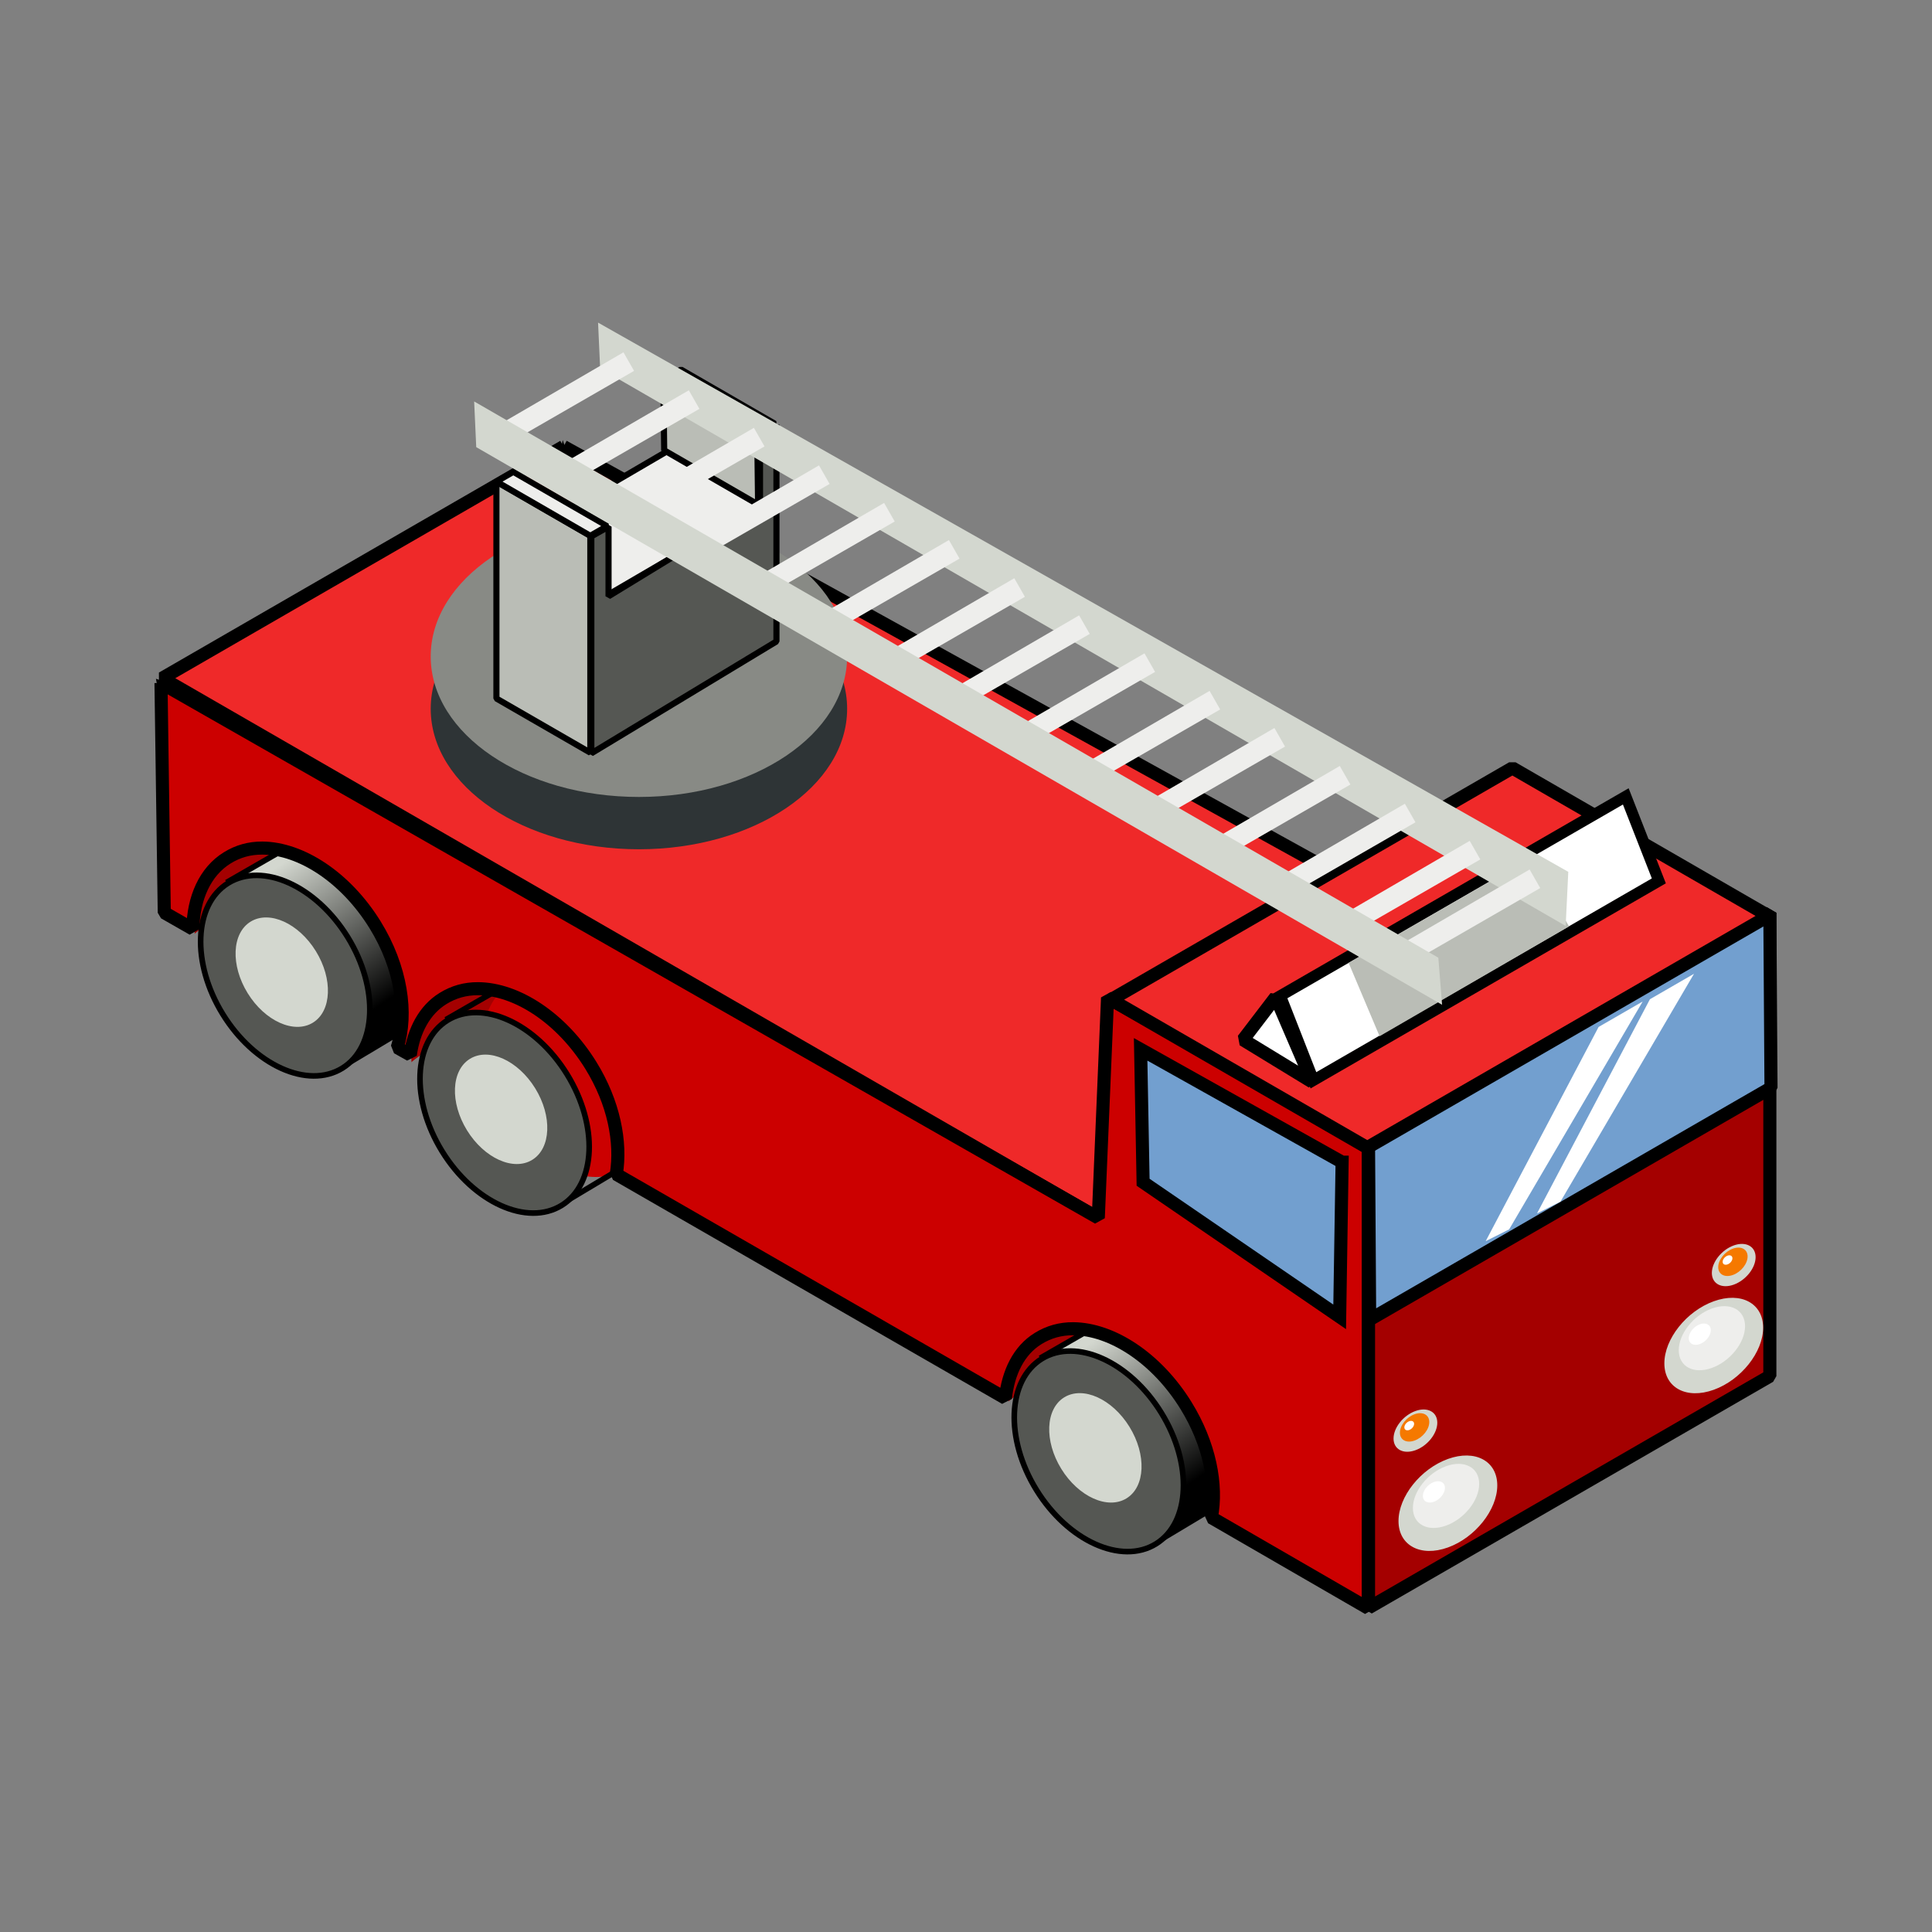 <svg:svg xmlns:dc="http://purl.org/dc/elements/1.1/" xmlns:ns1="http://sodipodi.sourceforge.net/DTD/sodipodi-0.dtd" xmlns:ns2="http://www.inkscape.org/namespaces/inkscape" xmlns:ns3="http://www.w3.org/1999/xlink" xmlns:ns5="http://creativecommons.org/ns#" xmlns:rdf="http://www.w3.org/1999/02/22-rdf-syntax-ns#" xmlns:svg="http://www.w3.org/2000/svg" height="73.861" id="svg4868" version="1.0" viewBox="-5.912 -12.374 73.861 73.861" width="73.861" ns1:docname="rg1024_Six_isometric_vehicles.svg" ns1:version="0.32" ns2:output_extension="org.inkscape.output.svg.inkscape" ns2:version="0.47pre1 r21720">
  <svg:rect x="-5.912" y="-12.374" width="73.861" height="73.861" fill="#808080" stroke="none"/>
  <svg:defs id="defs3">
    <svg:linearGradient gradientTransform="matrix(.428 0 0 .428 33.779 217.07)" gradientUnits="userSpaceOnUse" id="linearGradient5525" x1="138.09" x2="146.77" y1="370.28" y2="382.98" ns2:collect="always" ns3:href="#linearGradient3689" />
    <svg:linearGradient id="linearGradient3689" ns2:collect="always">
      <svg:stop id="stop3691" offset="0" style="stop-color:rgb(211, 215, 207)" />
      <svg:stop id="stop3693" offset="1" style="stop-color:rgb(0, 0, 0)" />
    </svg:linearGradient>
  </svg:defs>
  <ns1:namedview bordercolor="#666666" borderopacity="1.0" id="base" pagecolor="#ffffff" showgrid="false" ns2:current-layer="layer1" ns2:cx="108.67011" ns2:cy="4.8105548" ns2:document-units="mm" ns2:pageopacity="0.0" ns2:pageshadow="2" ns2:window-height="826" ns2:window-maximized="1" ns2:window-width="1440" ns2:window-x="0" ns2:window-y="25" ns2:zoom="1.4" />
  <svg:g id="layer1" transform="translate(-330.82 -460.75)" ns2:groupmode="layer" ns2:label="Layer 1">
    <svg:g id="g2944" transform="translate(311.59 75.146)">
      <svg:path d="m51.878 426.82c-0.123-0.071 5.015-3.275 5.015-3.275l0.125-2.75-5.25 2.5 0.11 3.525z" id="path6050" style="fill-rule:evenodd;fill:#a40000" />
      <svg:g id="g6052" transform="translate(-36.368 47.993)">
        <svg:path d="m148.59 262c0 4.441-5.335 8.042-11.916 8.042-6.581 0-11.916-3.6-11.916-8.042 0-4.441 5.335-8.042 11.916-8.042 6.581 0 11.916 3.6 11.916 8.042z" id="path6054" style="fill:#cc0000" transform="matrix(-.183 -.297 .297 -.183 41.282 467.88)" ns1:cx="136.67287" ns1:cy="261.99792" ns1:rx="11.916239" ns1:ry="8.0419703" ns1:type="arc" />
        <svg:path d="m92.872 375.53c-0.396-0.003-0.767 0.091-1.097 0.294l-2.232 1.284 4.06 7.262 2.812-1.685c1.048-0.942 1.048-2.996-0.067-4.801-0.904-1.463-2.29-2.345-3.477-2.354z" id="path6056" style="fill-rule:evenodd;stroke:#000000;stroke-width:.214;fill:url(#linearGradient5525)" ns1:nodetypes="cccccsc" />
        <svg:path d="m148.59 262c0 4.441-5.335 8.042-11.916 8.042-6.581 0-11.916-3.6-11.916-8.042 0-4.441 5.335-8.042 11.916-8.042 6.581 0 11.916 3.6 11.916 8.042z" id="path6058" style="stroke-linejoin:bevel;stroke:#000000;stroke-width:.614;fill:#555753" transform="matrix(-.183 -.297 .297 -.183 38.893 469.26)" ns1:cx="136.67287" ns1:cy="261.99792" ns1:rx="11.916239" ns1:ry="8.0419703" ns1:type="arc" />
        <svg:path d="m148.59 262c0 4.441-5.335 8.042-11.916 8.042-6.581 0-11.916-3.6-11.916-8.042 0-4.441 5.335-8.042 11.916-8.042 6.581 0 11.916 3.6 11.916 8.042z" id="path6060" style="fill:#d3d7cf" transform="matrix(-.1 -.162 .162 -.1 62.786 428.93)" ns1:cx="136.67287" ns1:cy="261.99792" ns1:rx="11.916239" ns1:ry="8.0419703" ns1:type="arc" />
      </svg:g>
      <svg:path d="m29.05 413.85c-0.123-0.071 5.015-3.275 5.015-3.275l0.125-2.75-5.25 2.5 0.11 3.525z" id="path6048" style="fill-rule:evenodd;fill:#a40000" />
      <svg:path d="m20.762 408.94c-0.123-0.071 5.015-3.275 5.015-3.275l0.125-2.75-5.25 2.5 0.11 3.525z" id="path6046" style="fill-rule:evenodd;fill:#a40000" />
      <svg:g id="g5515" transform="translate(-59.087 35.051)">
        <svg:path d="m148.59 262c0 4.441-5.335 8.042-11.916 8.042-6.581 0-11.916-3.6-11.916-8.042 0-4.441 5.335-8.042 11.916-8.042 6.581 0 11.916 3.6 11.916 8.042z" id="path5517" style="fill:#cc0000" transform="matrix(-.183 -.297 .297 -.183 41.282 467.88)" ns1:cx="136.67287" ns1:cy="261.99792" ns1:rx="11.916239" ns1:ry="8.0419703" ns1:type="arc" />
        <svg:path d="m92.872 375.53c-0.396-0.003-0.767 0.091-1.097 0.294l-2.232 1.284 4.06 7.262 2.812-1.685c1.048-0.942 1.048-2.996-0.067-4.801-0.904-1.463-2.29-2.345-3.477-2.354z" id="path5519" style="fill-rule:evenodd;stroke:#000000;stroke-width:.214;fill:url(#linearGradient5525)" ns1:nodetypes="cccccsc" />
        <svg:path d="m148.59 262c0 4.441-5.335 8.042-11.916 8.042-6.581 0-11.916-3.6-11.916-8.042 0-4.441 5.335-8.042 11.916-8.042 6.581 0 11.916 3.6 11.916 8.042z" id="path5521" style="stroke-linejoin:bevel;stroke:#000000;stroke-width:.614;fill:#555753" transform="matrix(-.183 -.297 .297 -.183 38.893 469.26)" ns1:cx="136.67287" ns1:cy="261.99792" ns1:rx="11.916239" ns1:ry="8.0419703" ns1:type="arc" />
        <svg:path d="m148.59 262c0 4.441-5.335 8.042-11.916 8.042-6.581 0-11.916-3.6-11.916-8.042 0-4.441 5.335-8.042 11.916-8.042 6.581 0 11.916 3.6 11.916 8.042z" id="path5523" style="fill:#d3d7cf" transform="matrix(-.1 -.162 .162 -.1 62.786 428.93)" ns1:cx="136.67287" ns1:cy="261.99792" ns1:rx="11.916239" ns1:ry="8.0419703" ns1:type="arc" />
      </svg:g>
      <svg:g id="g5505" transform="translate(-67.473 29.807)">
        <svg:path d="m148.59 262c0 4.441-5.335 8.042-11.916 8.042-6.581 0-11.916-3.6-11.916-8.042 0-4.441 5.335-8.042 11.916-8.042 6.581 0 11.916 3.6 11.916 8.042z" id="path5507" style="fill:#cc0000" transform="matrix(-.183 -.297 .297 -.183 41.282 467.88)" ns1:cx="136.67287" ns1:cy="261.99792" ns1:rx="11.916239" ns1:ry="8.0419703" ns1:type="arc" />
        <svg:path d="m92.872 375.53c-0.396-0.003-0.767 0.091-1.097 0.294l-2.232 1.284 4.06 7.262 2.812-1.685c1.048-0.942 1.048-2.996-0.067-4.801-0.904-1.463-2.29-2.345-3.477-2.354z" id="path5509" style="fill-rule:evenodd;stroke:#000000;stroke-width:.214;fill:url(#linearGradient5525)" ns1:nodetypes="cccccsc" />
        <svg:path d="m148.59 262c0 4.441-5.335 8.042-11.916 8.042-6.581 0-11.916-3.6-11.916-8.042 0-4.441 5.335-8.042 11.916-8.042 6.581 0 11.916 3.6 11.916 8.042z" id="path5511" style="stroke-linejoin:bevel;stroke:#000000;stroke-width:.614;fill:#555753" transform="matrix(-.183 -.297 .297 -.183 38.893 469.26)" ns1:cx="136.67287" ns1:cy="261.99792" ns1:rx="11.916239" ns1:ry="8.0419703" ns1:type="arc" />
        <svg:path d="m148.59 262c0 4.441-5.335 8.042-11.916 8.042-6.581 0-11.916-3.6-11.916-8.042 0-4.441 5.335-8.042 11.916-8.042 6.581 0 11.916 3.6 11.916 8.042z" id="path5513" style="fill:#d3d7cf" transform="matrix(-.1 -.162 .162 -.1 62.786 428.93)" ns1:cx="136.67287" ns1:cy="261.99792" ns1:rx="11.916239" ns1:ry="8.0419703" ns1:type="arc" />
      </svg:g>
      <svg:path d="m34.862 390.3-15.343 8.858 35.902 20.709 14.989-9.919-35.549-19.648z" id="path3492" style="stroke-linejoin:bevel;fill-rule:evenodd;stroke:#000000;stroke-width:.5;fill:#ef2929" ns1:nodetypes="ccccc" />
      <svg:path d="m19.473 399.34 0.125 8.781 1.094 0.625c0.017-1.18 0.464-2.195 1.312-2.719 0.409-0.253 0.852-0.378 1.344-0.375 1.475 0.01 3.19 1.119 4.312 2.938 1.001 1.621 1.256 3.382 0.844 4.688l0.5 0.281c0.13-0.929 0.542-1.719 1.25-2.156 0.409-0.253 0.852-0.378 1.344-0.375 1.475 0.01 3.19 1.119 4.312 2.938 0.871 1.411 1.171 2.922 0.969 4.156l14.875 8.562c0.109-0.983 0.511-1.825 1.25-2.281 0.409-0.253 0.852-0.378 1.344-0.375 1.475 0.01 3.19 1.119 4.312 2.938 0.899 1.456 1.212 3.028 0.969 4.281l6 3.469v-17.719l-9.969-5.625-0.354 8.42-35.834-20.451z" id="path3488" style="stroke-linejoin:bevel;fill-rule:evenodd;stroke:#000000;stroke-width:.5;fill:#cc0000" ns1:nodetypes="cccsssccsssccssscccccc" />
      <svg:path d="m80.98 425.84v-17.717l-15.343 8.858v17.717l15.343-8.858z" id="path3490" style="stroke-linejoin:bevel;fill-rule:evenodd;stroke:#000000;stroke-width:.5;fill:#a40000" />
      <svg:path d="m81.024 414.82-0.044-6.689-15.343 8.858 0.044 6.689 15.343-8.858z" id="path3498" style="stroke-linejoin:bevel;fill-rule:evenodd;stroke:#000000;stroke-width:.5;fill:#729fcf" ns1:nodetypes="ccccc" />
      <svg:path d="m64.627 417.66-7.702-4.313 0.094 5.081 7.515 5.146 0.093-5.914z" id="path3510" style="fill-rule:evenodd;stroke:#000000;stroke-width:.5;fill:#729fcf" ns1:nodetypes="ccccc" />
      <svg:path d="m71.136 402.59-15.343 8.858 9.796 5.656 15.343-8.858-9.796-5.656z" id="path3512" style="stroke-linejoin:bevel;fill-rule:evenodd;stroke:#000000;stroke-width:.5;fill:#ef2929" ns1:nodetypes="ccccc" />
      <svg:path d="m60.842 412.98 1.247-1.632 1.396 3.245-2.643-1.613z" id="path3520" style="stroke-linejoin:bevel;fill-rule:evenodd;stroke:#000000;stroke-width:.5;fill:#ffffff" ns1:nodetypes="cccc" />
      <svg:path d="m63.531 414.53-1.264-3.23 13.205-7.624 1.264 3.23-13.205 7.624z" id="path3518" style="fill-rule:evenodd;stroke:#000000;stroke-width:.43px;fill:#ffffff" ns1:nodetypes="ccccc" />
      <svg:g id="g6064" transform="translate(-41.726 47.396)">
        <svg:path d="m110.36 374.49c0 1.429-1.292 2.587-2.887 2.587s-2.887-1.158-2.887-2.587 1.292-2.587 2.887-2.587 2.887 1.158 2.887 2.587z" id="path6066" style="fill:#d3d7cf" transform="matrix(.654 -.236 0 .654 40.11 163.75)" ns1:cx="107.47261" ns1:cy="374.48795" ns1:rx="2.8865552" ns1:ry="2.587275" ns1:type="arc" />
        <svg:path d="m110.36 374.49c0 1.429-1.292 2.587-2.887 2.587s-2.887-1.158-2.887-2.587 1.292-2.587 2.887-2.587 2.887 1.158 2.887 2.587z" id="path6068" style="fill:#eeeeec" transform="matrix(.439 -.159 0 .439 63.146 235.71)" ns1:cx="107.47261" ns1:cy="374.48795" ns1:rx="2.8865552" ns1:ry="2.587275" ns1:type="arc" />
        <svg:path d="m110.36 374.49c0 1.429-1.292 2.587-2.887 2.587s-2.887-1.158-2.887-2.587 1.292-2.587 2.887-2.587 2.887 1.158 2.887 2.587z" id="path6070" style="fill:#ffffff" transform="matrix(.146 -.053 0 .146 94.172 333.89)" ns1:cx="107.47261" ns1:cy="374.48795" ns1:rx="2.8865552" ns1:ry="2.587275" ns1:type="arc" />
      </svg:g>
      <svg:g id="g6072" transform="translate(-31.562 41.367)">
        <svg:path d="m110.36 374.49c0 1.429-1.292 2.587-2.887 2.587s-2.887-1.158-2.887-2.587 1.292-2.587 2.887-2.587 2.887 1.158 2.887 2.587z" id="path6074" style="fill:#d3d7cf" transform="matrix(.654 -.236 0 .654 40.11 163.75)" ns1:cx="107.47261" ns1:cy="374.48795" ns1:rx="2.8865552" ns1:ry="2.587275" ns1:type="arc" />
        <svg:path d="m110.36 374.49c0 1.429-1.292 2.587-2.887 2.587s-2.887-1.158-2.887-2.587 1.292-2.587 2.887-2.587 2.887 1.158 2.887 2.587z" id="path6076" style="fill:#eeeeec" transform="matrix(.439 -.159 0 .439 63.146 235.71)" ns1:cx="107.47261" ns1:cy="374.48795" ns1:rx="2.8865552" ns1:ry="2.587275" ns1:type="arc" />
        <svg:path d="m110.36 374.49c0 1.429-1.292 2.587-2.887 2.587s-2.887-1.158-2.887-2.587 1.292-2.587 2.887-2.587 2.887 1.158 2.887 2.587z" id="path6078" style="fill:#ffffff" transform="matrix(.146 -.053 0 .146 94.172 333.89)" ns1:cx="107.47261" ns1:cy="374.48795" ns1:rx="2.8865552" ns1:ry="2.587275" ns1:type="arc" />
      </svg:g>
      <svg:g id="g6080" transform="matrix(.443 0 0 .443 18.524 258.12)">
        <svg:path d="m110.36 374.49c0 1.429-1.292 2.587-2.887 2.587s-2.887-1.158-2.887-2.587 1.292-2.587 2.887-2.587 2.887 1.158 2.887 2.587z" id="path6082" style="fill:#d3d7cf" transform="matrix(.654 -.236 0 .654 40.11 163.75)" ns1:cx="107.47261" ns1:cy="374.48795" ns1:rx="2.8865552" ns1:ry="2.587275" ns1:type="arc" />
        <svg:path d="m110.36 374.49c0 1.429-1.292 2.587-2.887 2.587s-2.887-1.158-2.887-2.587 1.292-2.587 2.887-2.587 2.887 1.158 2.887 2.587z" id="path6084" style="fill:#f57900" transform="matrix(.439 -.159 0 .439 63.146 235.71)" ns1:cx="107.47261" ns1:cy="374.48795" ns1:rx="2.8865552" ns1:ry="2.587275" ns1:type="arc" />
        <svg:path d="m110.36 374.49c0 1.429-1.292 2.587-2.887 2.587s-2.887-1.158-2.887-2.587 1.292-2.587 2.887-2.587 2.887 1.158 2.887 2.587z" id="path6086" style="fill:#ffffff" transform="matrix(.146 -.053 0 .146 94.172 333.89)" ns1:cx="107.47261" ns1:cy="374.48795" ns1:rx="2.8865552" ns1:ry="2.587275" ns1:type="arc" />
      </svg:g>
      <svg:g id="g6092" transform="matrix(.443 0 0 .443 30.693 251.79)">
        <svg:path d="m110.36 374.49c0 1.429-1.292 2.587-2.887 2.587s-2.887-1.158-2.887-2.587 1.292-2.587 2.887-2.587 2.887 1.158 2.887 2.587z" id="path6094" style="fill:#d3d7cf" transform="matrix(.654 -.236 0 .654 40.11 163.75)" ns1:cx="107.47261" ns1:cy="374.48795" ns1:rx="2.8865552" ns1:ry="2.587275" ns1:type="arc" />
        <svg:path d="m110.36 374.49c0 1.429-1.292 2.587-2.887 2.587s-2.887-1.158-2.887-2.587 1.292-2.587 2.887-2.587 2.887 1.158 2.887 2.587z" id="path6096" style="fill:#f57900" transform="matrix(.439 -.159 0 .439 63.146 235.71)" ns1:cx="107.47261" ns1:cy="374.48795" ns1:rx="2.8865552" ns1:ry="2.587275" ns1:type="arc" />
        <svg:path d="m110.36 374.49c0 1.429-1.292 2.587-2.887 2.587s-2.887-1.158-2.887-2.587 1.292-2.587 2.887-2.587 2.887 1.158 2.887 2.587z" id="path6098" style="fill:#ffffff" transform="matrix(.146 -.053 0 .146 94.172 333.89)" ns1:cx="107.47261" ns1:cy="374.48795" ns1:rx="2.8865552" ns1:ry="2.587275" ns1:type="arc" />
      </svg:g>
      <svg:path d="m64.876 410.04 1.184 2.805 7.245-4.199-1.522-2.585-6.907 3.978z" id="path6107" style="fill-rule:evenodd;fill:#babdb6" ns1:nodetypes="ccccc" />
      <svg:path d="m148.59 262c0 4.441-5.335 8.042-11.916 8.042-6.581 0-11.916-3.6-11.916-8.042 0-4.441 5.335-8.042 11.916-8.042 6.581 0 11.916 3.6 11.916 8.042z" id="path6109" style="fill:#2e3436" transform="matrix(.668 0 0 .668 -53.554 225.31)" ns1:cx="136.67287" ns1:cy="261.99792" ns1:rx="11.916239" ns1:ry="8.0419703" ns1:type="arc" />
      <svg:path d="m148.59 262c0 4.441-5.335 8.042-11.916 8.042-6.581 0-11.916-3.6-11.916-8.042 0-4.441 5.335-8.042 11.916-8.042 6.581 0 11.916 3.6 11.916 8.042z" id="path6111" style="fill:#888a85" transform="matrix(.668 0 0 .668 -53.554 223.31)" ns1:cx="136.67287" ns1:cy="261.99792" ns1:rx="11.916239" ns1:ry="8.0419703" ns1:type="arc" />
      <svg:g id="g6150" transform="matrix(.234 0 0 .234 33.349 314.48)">
        <svg:g id="g6265" transform="translate(10.844 -5.092)">
          <svg:path d="m12.577 329.87 15.343 8.858l-24.968 14.58-15.343-8.85 24.968-14.59z" id="path6148" style="stroke-linejoin:bevel;fill-rule:evenodd;stroke:#000000;stroke-width:1px;fill:#eeeeec" ns1:nodetypes="ccccc" />
          <svg:path d="m-15.343 370.28 15.343 8.85v-35.433l-15.343-8.858v35.433z" id="path6113" style="stroke-linejoin:bevel;fill-rule:evenodd;stroke:#000000;stroke-width:1px;fill:#babdb6" />
          <svg:path d="m30.408 325.52-2.688 1.562v11.375l-24.745 15.122v-11.375l-2.812 1.594v35.438l30.245-18.279v-35.438z" id="path6117" style="stroke-linejoin:bevel;fill-rule:evenodd;stroke:#000000;stroke-width:1px;fill:#555753" ns1:nodetypes="ccccccccc" />
          <svg:path d="m-12.577 333.25 15.343 8.85-2.766 1.6l-15.343-8.858 2.766-1.597z" id="path6142" style="stroke-linejoin:bevel;fill-rule:evenodd;stroke:#000000;stroke-width:1px;fill:#eeeeec" ns1:nodetypes="ccccc" />
          <svg:path d="m14.807 316.54 15.343 8.858-2.766 1.597-15.343-8.858 2.766-1.597z" id="path6144" style="stroke-linejoin:bevel;fill-rule:evenodd;stroke:#000000;stroke-width:1px;fill:#eeeeec" ns1:nodetypes="ccccc" />
          <svg:path d="m12.067 329.73 15.343 8.858-0.141-11.528-15.343-8.858 0.141 11.528z" id="path6146" style="stroke-linejoin:bevel;fill-rule:evenodd;stroke:#000000;stroke-width:1px;fill:#babdb6" ns1:nodetypes="ccccc" />
        </svg:g>
      </svg:g>
      <svg:g id="g6246" transform="matrix(.811 0 0 .811 69.515 103.66)">
        <svg:path d="m-41.003 349.76 45.515 26.28 0.123-2.55-45.736-25.89l0.098 2.153z" id="path6290" style="fill-rule:evenodd;fill:#d3d7cf" ns1:nodetypes="ccccc" />
        <svg:path d="m2.812 373.38-6.125 3.562 0.5 0.844 6.125-3.531-0.5-0.875z" id="path6176" style="fill-rule:evenodd;fill:#eeeeec" />
        <svg:path d="m-0.012 372.03-6.125 3.562 0.5 0.844 6.125-3.531-0.5-0.875z" id="path6182" style="fill-rule:evenodd;fill:#eeeeec" />
        <svg:path d="m-3.069 370.28-6.125 3.562 0.5 0.844 6.125-3.531-0.5-0.875z" id="path6184" style="fill-rule:evenodd;fill:#eeeeec" />
        <svg:path d="m-6.137 368.5-6.125 3.562 0.5 0.844 6.125-3.531-0.5-0.875z" id="path6186" style="fill-rule:evenodd;fill:#eeeeec" />
        <svg:path d="m-9.218 366.71-6.125 3.562 0.5 0.844 6.125-3.531-0.5-0.875z" id="path6188" style="fill-rule:evenodd;fill:#eeeeec" />
        <svg:path d="m-12.274 364.96-6.125 3.562 0.5 0.844 6.125-3.531-0.5-0.875z" id="path6190" style="fill-rule:evenodd;fill:#eeeeec" />
        <svg:path d="m-15.343 363.19-6.125 3.562 0.5 0.844 6.125-3.531-0.5-0.875z" id="path6192" style="fill-rule:evenodd;fill:#eeeeec" />
        <svg:path d="m-18.424 361.4-6.125 3.562 0.5 0.844 6.125-3.531-0.5-0.875z" id="path6194" style="fill-rule:evenodd;fill:#eeeeec" />
        <svg:path d="m-21.48 359.65-6.125 3.562 0.5 0.844 6.125-3.531-0.5-0.875z" id="path6196" style="fill-rule:evenodd;fill:#eeeeec" />
        <svg:path d="m-24.561 357.85-6.125 3.562 0.5 0.844 6.125-3.531-0.5-0.875z" id="path6198" style="fill-rule:evenodd;fill:#eeeeec" />
        <svg:path d="m-27.617 356.1-6.125 3.562 0.5 0.844 6.125-3.531-0.5-0.875z" id="path6200" style="fill-rule:evenodd;fill:#eeeeec" />
        <svg:path d="m-30.686 354.33-6.125 3.562 0.5 0.844 6.125-3.531-0.5-0.875z" id="path6202" style="fill-rule:evenodd;fill:#eeeeec" />
        <svg:path d="m-33.755 352.56-6.125 3.562 0.5 0.844 6.125-3.531-0.5-0.875z" id="path6204" style="fill-rule:evenodd;fill:#eeeeec" />
        <svg:path d="m-36.823 350.79-6.125 3.562 0.5 0.844 6.125-3.531-0.5-0.875z" id="path6206" style="fill-rule:evenodd;fill:#eeeeec" />
        <svg:path d="m-39.904 349-6.125 3.562 0.5 0.844 6.125-3.531-0.5-0.875z" id="path6208" style="fill-rule:evenodd;fill:#eeeeec" />
        <svg:path d="m-46.844 353.47 45.53 26.287-0.177-2.219-45.451-26.222 0.098 2.153z" id="path6172" style="fill-rule:evenodd;fill:#d3d7cf" ns1:nodetypes="ccccc" />
      </svg:g>
      <svg:path d="m70.115 420.68 0.898-0.451 5.105-8.711-1.685 0.973-4.317 8.189z" id="path6328" style="fill-rule:evenodd;fill:#ffffff" ns1:nodetypes="ccccc" />
      <svg:path d="m72.077 419.62 0.898-0.451 5.105-8.711-1.685 0.973-4.317 8.189z" id="path6330" style="fill-rule:evenodd;fill:#ffffff" ns1:nodetypes="ccccc" />
    </svg:g>
  </svg:g>
</svg:svg>